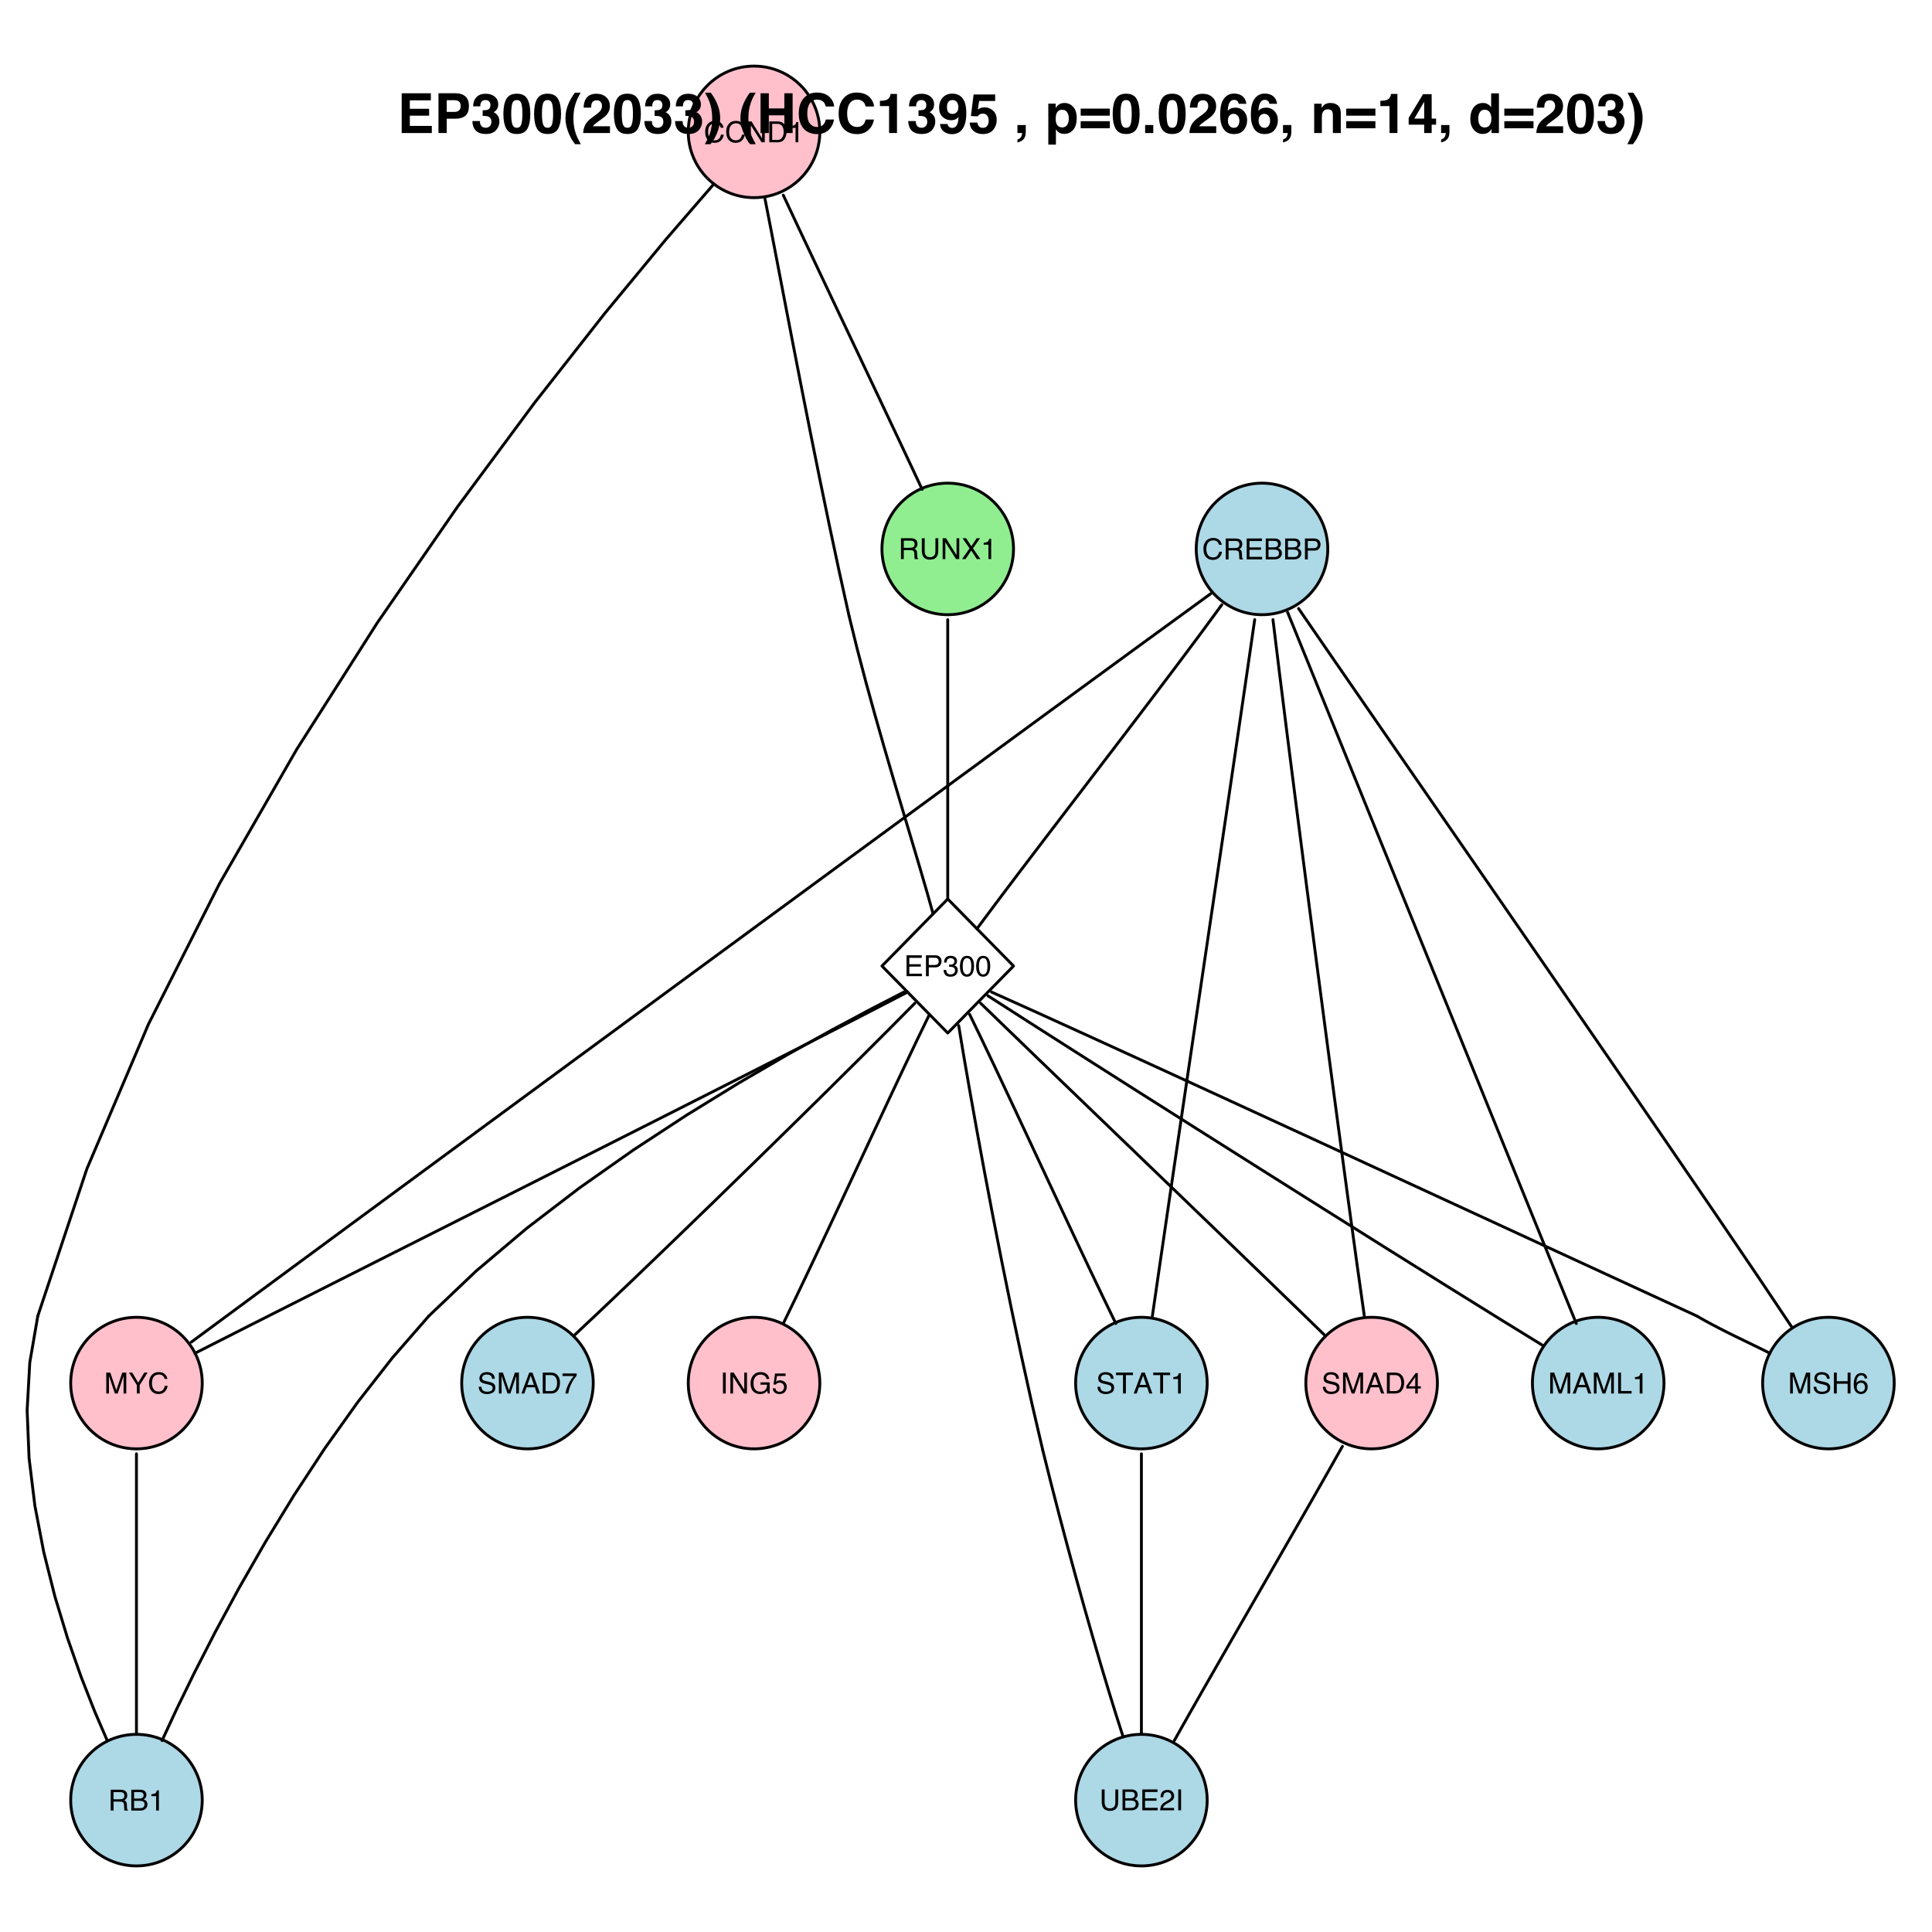 <?xml version="1.0" encoding="UTF-8"?>
<svg xmlns="http://www.w3.org/2000/svg" xmlns:xlink="http://www.w3.org/1999/xlink" width="504pt" height="504pt" viewBox="0 0 504 504" version="1.1">
<defs>
<g>
<symbol overflow="visible" id="glyph0-0">
<path style="stroke:none;" d="M 0.25 0 L 0.25 -5.453 L 4.562 -5.453 L 4.562 0 Z M 3.891 -0.688 L 3.891 -4.766 L 0.922 -4.766 L 0.922 -0.688 Z "/>
</symbol>
<symbol overflow="visible" id="glyph0-1">
<path style="stroke:none;" d="M 2.875 -5.594 C 3.562 -5.594 4.094 -5.41 4.469 -5.047 C 4.852 -4.68 5.066 -4.27 5.109 -3.812 L 4.391 -3.812 C 4.305 -4.164 4.145 -4.441 3.906 -4.641 C 3.664 -4.848 3.32 -4.953 2.875 -4.953 C 2.344 -4.953 1.91 -4.766 1.578 -4.391 C 1.254 -4.016 1.094 -3.438 1.094 -2.656 C 1.094 -2.02 1.238 -1.504 1.531 -1.109 C 1.832 -0.711 2.273 -0.516 2.859 -0.516 C 3.41 -0.516 3.828 -0.723 4.109 -1.141 C 4.254 -1.359 4.367 -1.645 4.453 -2 L 5.172 -2 C 5.098 -1.426 4.883 -0.945 4.531 -0.562 C 4.094 -0.094 3.508 0.141 2.781 0.141 C 2.145 0.141 1.613 -0.051 1.188 -0.438 C 0.613 -0.938 0.328 -1.719 0.328 -2.781 C 0.328 -3.582 0.539 -4.238 0.969 -4.75 C 1.426 -5.312 2.062 -5.594 2.875 -5.594 Z M 2.719 -5.594 Z "/>
</symbol>
<symbol overflow="visible" id="glyph0-2">
<path style="stroke:none;" d="M 0.578 -5.453 L 1.453 -5.453 L 4.203 -1.031 L 4.203 -5.453 L 4.906 -5.453 L 4.906 0 L 4.078 0 L 1.281 -4.406 L 1.281 0 L 0.578 0 Z M 2.688 -5.453 Z "/>
</symbol>
<symbol overflow="visible" id="glyph0-3">
<path style="stroke:none;" d="M 2.672 -0.625 C 2.922 -0.625 3.125 -0.648 3.281 -0.703 C 3.57 -0.805 3.805 -0.992 3.984 -1.266 C 4.129 -1.484 4.238 -1.766 4.312 -2.109 C 4.344 -2.316 4.359 -2.508 4.359 -2.688 C 4.359 -3.352 4.223 -3.875 3.953 -4.25 C 3.691 -4.625 3.258 -4.812 2.656 -4.812 L 1.359 -4.812 L 1.359 -0.625 Z M 0.609 -5.453 L 2.812 -5.453 C 3.562 -5.453 4.145 -5.188 4.562 -4.656 C 4.926 -4.176 5.109 -3.562 5.109 -2.812 C 5.109 -2.227 5 -1.703 4.781 -1.234 C 4.406 -0.41 3.75 0 2.812 0 L 0.609 0 Z "/>
</symbol>
<symbol overflow="visible" id="glyph0-4">
<path style="stroke:none;" d="M 0.734 -3.766 L 0.734 -4.266 C 1.211 -4.316 1.547 -4.395 1.734 -4.5 C 1.922 -4.613 2.062 -4.875 2.156 -5.281 L 2.688 -5.281 L 2.688 0 L 1.969 0 L 1.969 -3.766 Z "/>
</symbol>
<symbol overflow="visible" id="glyph0-5">
<path style="stroke:none;" d="M 3.109 -2.953 C 3.453 -2.953 3.723 -3.02 3.922 -3.156 C 4.129 -3.289 4.234 -3.539 4.234 -3.906 C 4.234 -4.289 4.094 -4.555 3.812 -4.703 C 3.656 -4.773 3.453 -4.812 3.203 -4.812 L 1.406 -4.812 L 1.406 -2.953 Z M 0.672 -5.453 L 3.188 -5.453 C 3.602 -5.453 3.945 -5.391 4.219 -5.266 C 4.727 -5.035 4.984 -4.609 4.984 -3.984 C 4.984 -3.648 4.914 -3.379 4.781 -3.172 C 4.645 -2.961 4.457 -2.797 4.219 -2.672 C 4.426 -2.586 4.582 -2.473 4.688 -2.328 C 4.801 -2.191 4.863 -1.969 4.875 -1.656 L 4.906 -0.922 C 4.906 -0.711 4.922 -0.555 4.953 -0.453 C 4.992 -0.285 5.07 -0.176 5.188 -0.125 L 5.188 0 L 4.281 0 C 4.258 -0.051 4.238 -0.113 4.219 -0.188 C 4.207 -0.258 4.195 -0.398 4.188 -0.609 L 4.141 -1.516 C 4.129 -1.867 4 -2.109 3.75 -2.234 C 3.602 -2.305 3.379 -2.344 3.078 -2.344 L 1.406 -2.344 L 1.406 0 L 0.672 0 Z "/>
</symbol>
<symbol overflow="visible" id="glyph0-6">
<path style="stroke:none;" d="M 1.375 -5.453 L 1.375 -2.078 C 1.375 -1.68 1.453 -1.352 1.609 -1.094 C 1.828 -0.695 2.195 -0.5 2.719 -0.5 C 3.344 -0.5 3.766 -0.711 3.984 -1.141 C 4.109 -1.367 4.172 -1.68 4.172 -2.078 L 4.172 -5.453 L 4.922 -5.453 L 4.922 -2.391 C 4.922 -1.723 4.832 -1.207 4.656 -0.844 C 4.32 -0.188 3.695 0.141 2.781 0.141 C 1.852 0.141 1.227 -0.188 0.906 -0.844 C 0.719 -1.207 0.625 -1.723 0.625 -2.391 L 0.625 -5.453 Z M 2.781 -5.453 Z "/>
</symbol>
<symbol overflow="visible" id="glyph0-7">
<path style="stroke:none;" d="M 1.047 0 L 0.156 0 L 2.109 -2.797 L 0.281 -5.453 L 1.203 -5.453 L 2.594 -3.359 L 3.969 -5.453 L 4.844 -5.453 L 3.016 -2.797 L 4.938 0 L 4.016 0 L 2.562 -2.234 Z "/>
</symbol>
<symbol overflow="visible" id="glyph0-8">
<path style="stroke:none;" d="M 0.656 -5.453 L 4.625 -5.453 L 4.625 -4.781 L 1.375 -4.781 L 1.375 -3.125 L 4.375 -3.125 L 4.375 -2.5 L 1.375 -2.5 L 1.375 -0.656 L 4.672 -0.656 L 4.672 0 L 0.656 0 Z M 2.656 -5.453 Z "/>
</symbol>
<symbol overflow="visible" id="glyph0-9">
<path style="stroke:none;" d="M 2.625 -3.141 C 2.938 -3.141 3.18 -3.188 3.359 -3.281 C 3.629 -3.414 3.766 -3.66 3.766 -4.016 C 3.766 -4.367 3.617 -4.609 3.328 -4.734 C 3.16 -4.797 2.914 -4.828 2.594 -4.828 L 1.281 -4.828 L 1.281 -3.141 Z M 2.875 -0.625 C 3.32 -0.625 3.645 -0.754 3.844 -1.016 C 3.957 -1.18 4.016 -1.383 4.016 -1.625 C 4.016 -2.02 3.844 -2.289 3.5 -2.438 C 3.312 -2.508 3.062 -2.547 2.75 -2.547 L 1.281 -2.547 L 1.281 -0.625 Z M 0.562 -5.453 L 2.906 -5.453 C 3.539 -5.453 3.992 -5.258 4.266 -4.875 C 4.422 -4.645 4.5 -4.383 4.5 -4.094 C 4.5 -3.75 4.398 -3.469 4.203 -3.25 C 4.098 -3.133 3.953 -3.031 3.766 -2.938 C 4.047 -2.832 4.254 -2.711 4.391 -2.578 C 4.641 -2.336 4.766 -2.008 4.766 -1.594 C 4.766 -1.238 4.656 -0.922 4.438 -0.641 C 4.102 -0.211 3.578 0 2.859 0 L 0.562 0 Z "/>
</symbol>
<symbol overflow="visible" id="glyph0-10">
<path style="stroke:none;" d="M 0.656 -5.453 L 3.094 -5.453 C 3.582 -5.453 3.973 -5.312 4.266 -5.031 C 4.566 -4.758 4.719 -4.379 4.719 -3.891 C 4.719 -3.461 4.582 -3.086 4.312 -2.766 C 4.051 -2.453 3.645 -2.297 3.094 -2.297 L 1.391 -2.297 L 1.391 0 L 0.656 0 Z M 3.969 -3.875 C 3.969 -4.281 3.82 -4.555 3.531 -4.703 C 3.363 -4.773 3.141 -4.812 2.859 -4.812 L 1.391 -4.812 L 1.391 -2.922 L 2.859 -2.922 C 3.191 -2.922 3.457 -2.988 3.656 -3.125 C 3.863 -3.27 3.969 -3.52 3.969 -3.875 Z "/>
</symbol>
<symbol overflow="visible" id="glyph0-11">
<path style="stroke:none;" d="M 1.969 0.141 C 1.344 0.141 0.891 -0.031 0.609 -0.375 C 0.328 -0.719 0.188 -1.133 0.188 -1.625 L 0.875 -1.625 C 0.906 -1.281 0.973 -1.031 1.078 -0.875 C 1.242 -0.602 1.555 -0.469 2.016 -0.469 C 2.359 -0.469 2.633 -0.562 2.844 -0.75 C 3.062 -0.938 3.172 -1.176 3.172 -1.469 C 3.172 -1.832 3.055 -2.086 2.828 -2.234 C 2.609 -2.379 2.301 -2.453 1.906 -2.453 C 1.863 -2.453 1.816 -2.453 1.766 -2.453 C 1.723 -2.453 1.676 -2.453 1.625 -2.453 L 1.625 -3.047 C 1.695 -3.035 1.754 -3.023 1.797 -3.016 C 1.848 -3.016 1.898 -3.016 1.953 -3.016 C 2.203 -3.016 2.41 -3.055 2.578 -3.141 C 2.859 -3.273 3 -3.52 3 -3.875 C 3 -4.145 2.906 -4.348 2.719 -4.484 C 2.531 -4.629 2.312 -4.703 2.062 -4.703 C 1.613 -4.703 1.305 -4.555 1.141 -4.266 C 1.047 -4.098 0.988 -3.863 0.969 -3.562 L 0.312 -3.562 C 0.312 -3.957 0.391 -4.297 0.547 -4.578 C 0.816 -5.066 1.297 -5.312 1.984 -5.312 C 2.523 -5.312 2.941 -5.191 3.234 -4.953 C 3.535 -4.711 3.688 -4.363 3.688 -3.906 C 3.688 -3.582 3.598 -3.316 3.422 -3.109 C 3.316 -2.984 3.176 -2.883 3 -2.812 C 3.281 -2.738 3.5 -2.594 3.656 -2.375 C 3.812 -2.156 3.891 -1.891 3.891 -1.578 C 3.891 -1.066 3.723 -0.648 3.391 -0.328 C 3.055 -0.016 2.582 0.141 1.969 0.141 Z "/>
</symbol>
<symbol overflow="visible" id="glyph0-12">
<path style="stroke:none;" d="M 2.047 -5.312 C 2.734 -5.312 3.234 -5.023 3.547 -4.453 C 3.785 -4.016 3.906 -3.414 3.906 -2.656 C 3.906 -1.938 3.797 -1.344 3.578 -0.875 C 3.266 -0.195 2.754 0.141 2.047 0.141 C 1.41 0.141 0.938 -0.133 0.625 -0.688 C 0.363 -1.145 0.234 -1.766 0.234 -2.547 C 0.234 -3.148 0.312 -3.664 0.469 -4.094 C 0.758 -4.906 1.285 -5.312 2.047 -5.312 Z M 2.047 -0.469 C 2.391 -0.469 2.664 -0.617 2.875 -0.922 C 3.082 -1.234 3.188 -1.805 3.188 -2.641 C 3.188 -3.242 3.109 -3.738 2.953 -4.125 C 2.805 -4.508 2.52 -4.703 2.094 -4.703 C 1.695 -4.703 1.406 -4.516 1.219 -4.141 C 1.039 -3.773 0.953 -3.234 0.953 -2.516 C 0.953 -1.973 1.016 -1.539 1.141 -1.219 C 1.316 -0.719 1.617 -0.469 2.047 -0.469 Z "/>
</symbol>
<symbol overflow="visible" id="glyph0-13">
<path style="stroke:none;" d="M 1.062 -1.75 C 1.082 -1.445 1.156 -1.195 1.281 -1 C 1.52 -0.645 1.953 -0.469 2.578 -0.469 C 2.848 -0.469 3.098 -0.504 3.328 -0.578 C 3.766 -0.734 3.984 -1.008 3.984 -1.406 C 3.984 -1.695 3.895 -1.91 3.719 -2.047 C 3.531 -2.16 3.234 -2.266 2.828 -2.359 L 2.094 -2.531 C 1.613 -2.633 1.27 -2.754 1.062 -2.891 C 0.719 -3.117 0.547 -3.457 0.547 -3.906 C 0.547 -4.395 0.711 -4.797 1.047 -5.109 C 1.391 -5.422 1.875 -5.578 2.5 -5.578 C 3.07 -5.578 3.555 -5.438 3.953 -5.156 C 4.348 -4.883 4.547 -4.445 4.547 -3.844 L 3.859 -3.844 C 3.816 -4.133 3.738 -4.359 3.625 -4.516 C 3.395 -4.805 3.008 -4.953 2.469 -4.953 C 2.039 -4.953 1.727 -4.859 1.531 -4.672 C 1.344 -4.484 1.25 -4.27 1.25 -4.031 C 1.25 -3.77 1.359 -3.578 1.578 -3.453 C 1.723 -3.367 2.055 -3.27 2.578 -3.156 L 3.344 -2.984 C 3.707 -2.891 3.988 -2.77 4.188 -2.625 C 4.531 -2.375 4.703 -2.008 4.703 -1.531 C 4.703 -0.926 4.484 -0.492 4.047 -0.234 C 3.609 0.023 3.098 0.156 2.516 0.156 C 1.836 0.156 1.312 -0.016 0.938 -0.359 C 0.551 -0.703 0.359 -1.164 0.359 -1.75 Z M 2.547 -5.594 Z "/>
</symbol>
<symbol overflow="visible" id="glyph0-14">
<path style="stroke:none;" d="M 0.562 -5.453 L 1.609 -5.453 L 3.188 -0.844 L 4.734 -5.453 L 5.781 -5.453 L 5.781 0 L 5.078 0 L 5.078 -3.219 C 5.078 -3.32 5.078 -3.504 5.078 -3.766 C 5.086 -4.023 5.094 -4.301 5.094 -4.594 L 3.547 0 L 2.812 0 L 1.25 -4.594 L 1.25 -4.422 C 1.25 -4.297 1.25 -4.094 1.25 -3.812 C 1.258 -3.539 1.266 -3.344 1.266 -3.219 L 1.266 0 L 0.562 0 Z "/>
</symbol>
<symbol overflow="visible" id="glyph0-15">
<path style="stroke:none;" d="M 3.375 -2.234 L 2.547 -4.641 L 1.672 -2.234 Z M 2.156 -5.453 L 3 -5.453 L 4.969 0 L 4.156 0 L 3.609 -1.625 L 1.453 -1.625 L 0.875 0 L 0.109 0 Z M 2.547 -5.453 Z "/>
</symbol>
<symbol overflow="visible" id="glyph0-16">
<path style="stroke:none;" d="M 2.516 -1.875 L 2.516 -4.281 L 0.812 -1.875 Z M 2.516 0 L 2.516 -1.297 L 0.188 -1.297 L 0.188 -1.953 L 2.625 -5.328 L 3.188 -5.328 L 3.188 -1.875 L 3.969 -1.875 L 3.969 -1.297 L 3.188 -1.297 L 3.188 0 Z "/>
</symbol>
<symbol overflow="visible" id="glyph0-17">
<path style="stroke:none;" d="M 3.969 -5.219 L 3.969 -4.641 C 3.801 -4.473 3.57 -4.18 3.281 -3.766 C 3 -3.359 2.754 -2.922 2.547 -2.453 C 2.328 -1.984 2.16 -1.562 2.047 -1.188 C 1.973 -0.938 1.879 -0.539 1.766 0 L 1.031 0 C 1.195 -1.008 1.566 -2.02 2.141 -3.031 C 2.484 -3.613 2.844 -4.117 3.219 -4.547 L 0.281 -4.547 L 0.281 -5.219 Z "/>
</symbol>
<symbol overflow="visible" id="glyph0-18">
<path style="stroke:none;" d="M 0.594 -5.453 L 1.344 -5.453 L 1.344 -3.203 L 4.172 -3.203 L 4.172 -5.453 L 4.922 -5.453 L 4.922 0 L 4.172 0 L 4.172 -2.547 L 1.344 -2.547 L 1.344 0 L 0.594 0 Z "/>
</symbol>
<symbol overflow="visible" id="glyph0-19">
<path style="stroke:none;" d="M 2.219 -5.328 C 2.812 -5.328 3.223 -5.172 3.453 -4.859 C 3.691 -4.555 3.812 -4.242 3.812 -3.922 L 3.156 -3.922 C 3.113 -4.129 3.051 -4.289 2.969 -4.406 C 2.801 -4.633 2.555 -4.75 2.234 -4.75 C 1.859 -4.75 1.562 -4.578 1.344 -4.234 C 1.125 -3.891 1 -3.395 0.969 -2.75 C 1.125 -2.969 1.316 -3.133 1.547 -3.25 C 1.766 -3.352 2.004 -3.406 2.266 -3.406 C 2.711 -3.406 3.098 -3.258 3.422 -2.969 C 3.754 -2.688 3.922 -2.266 3.922 -1.703 C 3.922 -1.223 3.766 -0.797 3.453 -0.422 C 3.141 -0.047 2.691 0.141 2.109 0.141 C 1.617 0.141 1.191 -0.047 0.828 -0.422 C 0.461 -0.805 0.281 -1.441 0.281 -2.328 C 0.281 -2.992 0.363 -3.555 0.531 -4.016 C 0.832 -4.891 1.395 -5.328 2.219 -5.328 Z M 2.172 -0.453 C 2.523 -0.453 2.785 -0.57 2.953 -0.812 C 3.129 -1.051 3.219 -1.328 3.219 -1.641 C 3.219 -1.91 3.141 -2.172 2.984 -2.422 C 2.828 -2.672 2.547 -2.797 2.141 -2.797 C 1.848 -2.797 1.594 -2.695 1.375 -2.5 C 1.164 -2.312 1.062 -2.023 1.062 -1.641 C 1.062 -1.305 1.16 -1.023 1.359 -0.797 C 1.555 -0.566 1.828 -0.453 2.172 -0.453 Z "/>
</symbol>
<symbol overflow="visible" id="glyph0-20">
<path style="stroke:none;" d="M 0.156 -5.453 L 1.016 -5.453 L 2.578 -2.828 L 4.141 -5.453 L 5.016 -5.453 L 2.953 -2.188 L 2.953 0 L 2.219 0 L 2.219 -2.188 Z M 2.594 -5.453 Z "/>
</symbol>
<symbol overflow="visible" id="glyph0-21">
<path style="stroke:none;" d="M 4.547 -5.453 L 4.547 -4.797 L 2.703 -4.797 L 2.703 0 L 1.953 0 L 1.953 -4.797 L 0.125 -4.797 L 0.125 -5.453 Z "/>
</symbol>
<symbol overflow="visible" id="glyph0-22">
<path style="stroke:none;" d="M 0.234 0 C 0.266 -0.457 0.359 -0.852 0.516 -1.188 C 0.68 -1.531 1.004 -1.844 1.484 -2.125 L 2.188 -2.531 C 2.508 -2.719 2.734 -2.875 2.859 -3 C 3.066 -3.207 3.172 -3.441 3.172 -3.703 C 3.172 -4.016 3.078 -4.258 2.891 -4.438 C 2.703 -4.625 2.457 -4.719 2.156 -4.719 C 1.695 -4.719 1.379 -4.547 1.203 -4.203 C 1.109 -4.016 1.055 -3.754 1.047 -3.422 L 0.359 -3.422 C 0.367 -3.891 0.457 -4.27 0.625 -4.562 C 0.914 -5.07 1.426 -5.328 2.156 -5.328 C 2.758 -5.328 3.203 -5.16 3.484 -4.828 C 3.766 -4.504 3.906 -4.141 3.906 -3.734 C 3.906 -3.305 3.754 -2.941 3.453 -2.641 C 3.285 -2.473 2.977 -2.266 2.531 -2.016 L 2.016 -1.734 C 1.773 -1.598 1.586 -1.469 1.453 -1.344 C 1.203 -1.125 1.047 -0.883 0.984 -0.625 L 3.875 -0.625 L 3.875 0 Z "/>
</symbol>
<symbol overflow="visible" id="glyph0-23">
<path style="stroke:none;" d="M 0.75 -5.453 L 1.484 -5.453 L 1.484 0 L 0.75 0 Z "/>
</symbol>
<symbol overflow="visible" id="glyph0-24">
<path style="stroke:none;" d="M 0.578 -5.453 L 1.312 -5.453 L 1.312 -0.656 L 4.078 -0.656 L 4.078 0 L 0.578 0 Z "/>
</symbol>
<symbol overflow="visible" id="glyph0-25">
<path style="stroke:none;" d="M 2.938 -5.594 C 3.445 -5.594 3.891 -5.492 4.266 -5.297 C 4.805 -5.004 5.133 -4.504 5.25 -3.797 L 4.531 -3.797 C 4.438 -4.191 4.25 -4.477 3.969 -4.656 C 3.688 -4.844 3.336 -4.938 2.922 -4.938 C 2.41 -4.938 1.984 -4.742 1.641 -4.359 C 1.297 -3.984 1.125 -3.426 1.125 -2.688 C 1.125 -2.031 1.266 -1.5 1.547 -1.094 C 1.828 -0.688 2.289 -0.484 2.938 -0.484 C 3.426 -0.484 3.832 -0.625 4.156 -0.906 C 4.477 -1.195 4.645 -1.66 4.656 -2.297 L 2.953 -2.297 L 2.953 -2.922 L 5.344 -2.922 L 5.344 0 L 4.875 0 L 4.688 -0.703 C 4.438 -0.43 4.219 -0.238 4.031 -0.125 C 3.707 0.051 3.297 0.141 2.797 0.141 C 2.148 0.141 1.594 -0.066 1.125 -0.484 C 0.613 -1.004 0.359 -1.723 0.359 -2.641 C 0.359 -3.555 0.609 -4.281 1.109 -4.812 C 1.578 -5.332 2.188 -5.594 2.938 -5.594 Z M 2.812 -5.594 Z "/>
</symbol>
<symbol overflow="visible" id="glyph0-26">
<path style="stroke:none;" d="M 0.938 -1.359 C 0.977 -0.973 1.156 -0.707 1.469 -0.562 C 1.625 -0.488 1.805 -0.453 2.016 -0.453 C 2.41 -0.453 2.703 -0.578 2.891 -0.828 C 3.086 -1.078 3.188 -1.359 3.188 -1.672 C 3.188 -2.035 3.07 -2.316 2.844 -2.516 C 2.613 -2.723 2.344 -2.828 2.031 -2.828 C 1.801 -2.828 1.602 -2.781 1.438 -2.688 C 1.27 -2.602 1.129 -2.484 1.016 -2.328 L 0.438 -2.359 L 0.844 -5.219 L 3.594 -5.219 L 3.594 -4.578 L 1.344 -4.578 L 1.109 -3.094 C 1.234 -3.188 1.352 -3.258 1.469 -3.312 C 1.664 -3.395 1.895 -3.438 2.156 -3.438 C 2.645 -3.438 3.055 -3.273 3.391 -2.953 C 3.734 -2.641 3.906 -2.242 3.906 -1.766 C 3.906 -1.266 3.75 -0.82 3.438 -0.438 C 3.125 -0.051 2.629 0.141 1.953 0.141 C 1.516 0.141 1.129 0.02 0.797 -0.219 C 0.461 -0.469 0.281 -0.848 0.25 -1.359 Z "/>
</symbol>
<symbol overflow="visible" id="glyph1-0">
<path style="stroke:none;" d="M 1.078 0 L 1.078 -10.375 L 9.438 -10.375 L 9.438 0 Z M 8.141 -1.297 L 8.141 -9.078 L 2.375 -9.078 L 2.375 -1.297 Z "/>
</symbol>
<symbol overflow="visible" id="glyph1-1">
<path style="stroke:none;" d="M 8.766 -8.531 L 3.281 -8.531 L 3.281 -6.328 L 8.312 -6.328 L 8.312 -4.531 L 3.281 -4.531 L 3.281 -1.859 L 9.016 -1.859 L 9.016 0 L 1.156 0 L 1.156 -10.375 L 8.766 -10.375 Z "/>
</symbol>
<symbol overflow="visible" id="glyph1-2">
<path style="stroke:none;" d="M 6.938 -7.062 C 6.938 -7.602 6.789 -7.988 6.5 -8.219 C 6.219 -8.445 5.82 -8.562 5.312 -8.562 L 3.297 -8.562 L 3.297 -5.516 L 5.312 -5.516 C 5.82 -5.516 6.219 -5.641 6.5 -5.891 C 6.789 -6.141 6.938 -6.531 6.938 -7.062 Z M 9.078 -7.078 C 9.078 -5.859 8.766 -4.992 8.141 -4.484 C 7.523 -3.984 6.645 -3.734 5.5 -3.734 L 3.297 -3.734 L 3.297 0 L 1.141 0 L 1.141 -10.375 L 5.656 -10.375 C 6.695 -10.375 7.523 -10.102 8.141 -9.562 C 8.766 -9.031 9.078 -8.203 9.078 -7.078 Z "/>
</symbol>
<symbol overflow="visible" id="glyph1-3">
<path style="stroke:none;" d="M 2.344 -3.125 C 2.344 -2.719 2.41 -2.383 2.547 -2.125 C 2.785 -1.625 3.227 -1.375 3.875 -1.375 C 4.27 -1.375 4.613 -1.508 4.906 -1.781 C 5.195 -2.051 5.344 -2.441 5.344 -2.953 C 5.344 -3.617 5.07 -4.066 4.531 -4.297 C 4.219 -4.422 3.727 -4.484 3.062 -4.484 L 3.062 -5.922 C 3.719 -5.93 4.176 -5.992 4.438 -6.109 C 4.875 -6.305 5.094 -6.703 5.094 -7.297 C 5.094 -7.691 4.977 -8.008 4.75 -8.25 C 4.531 -8.488 4.211 -8.609 3.797 -8.609 C 3.328 -8.609 2.977 -8.457 2.75 -8.156 C 2.531 -7.863 2.426 -7.469 2.438 -6.969 L 0.562 -6.969 C 0.582 -7.469 0.672 -7.945 0.828 -8.406 C 0.984 -8.801 1.238 -9.172 1.594 -9.516 C 1.852 -9.754 2.164 -9.938 2.531 -10.062 C 2.895 -10.188 3.336 -10.25 3.859 -10.25 C 4.836 -10.25 5.625 -9.992 6.219 -9.484 C 6.82 -8.984 7.125 -8.312 7.125 -7.469 C 7.125 -6.863 6.941 -6.352 6.578 -5.938 C 6.359 -5.688 6.125 -5.516 5.875 -5.422 C 6.062 -5.422 6.328 -5.258 6.672 -4.938 C 7.18 -4.469 7.438 -3.82 7.438 -3 C 7.438 -2.133 7.133 -1.375 6.531 -0.719 C 5.938 -0.07 5.055 0.25 3.891 0.25 C 2.441 0.25 1.438 -0.219 0.875 -1.156 C 0.57 -1.656 0.406 -2.312 0.375 -3.125 Z "/>
</symbol>
<symbol overflow="visible" id="glyph1-4">
<path style="stroke:none;" d="M 2.5 -5 C 2.5 -3.832 2.594 -2.938 2.781 -2.312 C 2.977 -1.688 3.375 -1.375 3.969 -1.375 C 4.562 -1.375 4.953 -1.688 5.141 -2.312 C 5.328 -2.938 5.422 -3.832 5.422 -5 C 5.422 -6.227 5.328 -7.133 5.141 -7.719 C 4.953 -8.312 4.562 -8.609 3.969 -8.609 C 3.375 -8.609 2.977 -8.312 2.781 -7.719 C 2.594 -7.133 2.5 -6.227 2.5 -5 Z M 3.969 -10.266 C 5.27 -10.266 6.18 -9.805 6.703 -8.891 C 7.223 -7.984 7.484 -6.688 7.484 -5 C 7.484 -3.312 7.223 -2.016 6.703 -1.109 C 6.18 -0.203 5.27 0.25 3.969 0.25 C 2.664 0.25 1.754 -0.203 1.234 -1.109 C 0.711 -2.016 0.453 -3.312 0.453 -5 C 0.453 -6.688 0.711 -7.984 1.234 -8.891 C 1.754 -9.805 2.664 -10.266 3.969 -10.266 Z "/>
</symbol>
<symbol overflow="visible" id="glyph1-5">
<path style="stroke:none;" d="M 1.453 -7.75 C 1.816 -8.613 2.359 -9.539 3.078 -10.531 L 4.594 -10.531 L 4.156 -9.75 C 3.562 -8.664 3.148 -7.531 2.922 -6.344 C 2.773 -5.562 2.703 -4.711 2.703 -3.797 C 2.703 -2.359 2.91 -1.039 3.328 0.156 C 3.566 0.875 4 1.789 4.625 2.906 L 3.141 2.906 L 2.641 2.219 C 2.316 1.812 1.973 1.195 1.609 0.375 C 0.953 -1.082 0.625 -2.516 0.625 -3.922 C 0.625 -5.211 0.898 -6.488 1.453 -7.75 Z "/>
</symbol>
<symbol overflow="visible" id="glyph1-6">
<path style="stroke:none;" d="M 0.453 0 C 0.473 -0.727 0.629 -1.395 0.922 -2 C 1.203 -2.688 1.879 -3.41 2.953 -4.172 C 3.867 -4.828 4.461 -5.297 4.734 -5.578 C 5.148 -6.023 5.359 -6.516 5.359 -7.047 C 5.359 -7.484 5.238 -7.844 5 -8.125 C 4.77 -8.406 4.43 -8.547 3.984 -8.547 C 3.367 -8.547 2.953 -8.32 2.734 -7.875 C 2.609 -7.613 2.535 -7.195 2.516 -6.625 L 0.562 -6.625 C 0.594 -7.488 0.75 -8.188 1.031 -8.719 C 1.57 -9.738 2.523 -10.25 3.891 -10.25 C 4.961 -10.25 5.816 -9.945 6.453 -9.344 C 7.098 -8.75 7.422 -7.961 7.422 -6.984 C 7.422 -6.223 7.191 -5.551 6.734 -4.969 C 6.441 -4.57 5.957 -4.141 5.281 -3.672 L 4.484 -3.094 C 3.984 -2.738 3.641 -2.477 3.453 -2.312 C 3.266 -2.156 3.109 -1.973 2.984 -1.766 L 7.438 -1.766 L 7.438 0 Z "/>
</symbol>
<symbol overflow="visible" id="glyph1-7">
<path style="stroke:none;" d="M 1.688 -10.531 C 2.406 -9.539 2.945 -8.613 3.312 -7.75 C 3.863 -6.488 4.141 -5.211 4.141 -3.922 C 4.141 -2.516 3.816 -1.082 3.172 0.375 C 2.797 1.195 2.445 1.812 2.125 2.219 L 1.625 2.906 L 0.141 2.906 C 0.766 1.789 1.195 0.875 1.438 0.156 C 1.852 -1.039 2.062 -2.359 2.062 -3.797 C 2.062 -4.711 1.988 -5.562 1.844 -6.344 C 1.613 -7.531 1.203 -8.664 0.609 -9.75 L 0.188 -10.531 Z "/>
</symbol>
<symbol overflow="visible" id="glyph1-8">
<path style="stroke:none;" d=""/>
</symbol>
<symbol overflow="visible" id="glyph1-9">
<path style="stroke:none;" d="M 1.078 0 L 1.078 -10.375 L 3.234 -10.375 L 3.234 -6.422 L 7.281 -6.422 L 7.281 -10.375 L 9.438 -10.375 L 9.438 0 L 7.281 0 L 7.281 -4.625 L 3.234 -4.625 L 3.234 0 Z "/>
</symbol>
<symbol overflow="visible" id="glyph1-10">
<path style="stroke:none;" d="M 0.641 -5.094 C 0.641 -6.906 1.129 -8.301 2.109 -9.281 C 2.953 -10.133 4.023 -10.562 5.328 -10.562 C 7.066 -10.562 8.344 -9.988 9.156 -8.844 C 9.594 -8.207 9.832 -7.566 9.875 -6.922 L 7.703 -6.922 C 7.555 -7.41 7.375 -7.785 7.156 -8.047 C 6.758 -8.492 6.176 -8.719 5.406 -8.719 C 4.625 -8.719 4.004 -8.398 3.547 -7.766 C 3.086 -7.129 2.859 -6.227 2.859 -5.062 C 2.859 -3.895 3.098 -3.02 3.578 -2.438 C 4.066 -1.863 4.68 -1.578 5.422 -1.578 C 6.18 -1.578 6.758 -1.828 7.156 -2.328 C 7.375 -2.598 7.555 -3 7.703 -3.531 L 9.844 -3.531 C 9.656 -2.406 9.176 -1.488 8.406 -0.781 C 7.633 -0.07 6.645 0.281 5.438 0.281 C 3.945 0.281 2.773 -0.191 1.922 -1.141 C 1.066 -2.109 0.641 -3.426 0.641 -5.094 Z M 5.266 -10.688 Z "/>
</symbol>
<symbol overflow="visible" id="glyph1-11">
<path style="stroke:none;" d="M 1 -7.031 L 1 -8.406 C 1.633 -8.426 2.078 -8.469 2.328 -8.531 C 2.734 -8.613 3.062 -8.789 3.312 -9.062 C 3.488 -9.238 3.617 -9.484 3.703 -9.797 C 3.754 -9.973 3.781 -10.109 3.781 -10.203 L 5.453 -10.203 L 5.453 0 L 3.391 0 L 3.391 -7.031 Z "/>
</symbol>
<symbol overflow="visible" id="glyph1-12">
<path style="stroke:none;" d="M 0.422 -6.609 C 0.422 -7.703 0.738 -8.586 1.375 -9.266 C 2.008 -9.941 2.828 -10.281 3.828 -10.281 C 5.379 -10.281 6.445 -9.594 7.031 -8.219 C 7.352 -7.445 7.516 -6.426 7.516 -5.156 C 7.516 -3.914 7.359 -2.883 7.047 -2.062 C 6.441 -0.488 5.344 0.297 3.75 0.297 C 2.977 0.297 2.285 0.07 1.672 -0.375 C 1.066 -0.832 0.723 -1.492 0.641 -2.359 L 2.625 -2.359 C 2.676 -2.055 2.801 -1.812 3 -1.625 C 3.207 -1.438 3.484 -1.344 3.828 -1.344 C 4.492 -1.344 4.957 -1.711 5.219 -2.453 C 5.363 -2.848 5.457 -3.438 5.5 -4.219 C 5.312 -3.988 5.117 -3.812 4.922 -3.688 C 4.547 -3.457 4.082 -3.344 3.531 -3.344 C 2.719 -3.344 1.992 -3.625 1.359 -4.188 C 0.734 -4.75 0.422 -5.555 0.422 -6.609 Z M 3.969 -4.984 C 4.238 -4.984 4.5 -5.062 4.75 -5.219 C 5.207 -5.508 5.438 -6.016 5.438 -6.734 C 5.438 -7.305 5.301 -7.758 5.031 -8.094 C 4.758 -8.438 4.391 -8.609 3.922 -8.609 C 3.578 -8.609 3.281 -8.516 3.031 -8.328 C 2.656 -8.023 2.469 -7.516 2.469 -6.797 C 2.469 -6.191 2.586 -5.738 2.828 -5.438 C 3.078 -5.133 3.457 -4.984 3.969 -4.984 Z "/>
</symbol>
<symbol overflow="visible" id="glyph1-13">
<path style="stroke:none;" d="M 2.375 -2.734 C 2.457 -2.297 2.609 -1.957 2.828 -1.719 C 3.055 -1.477 3.383 -1.359 3.812 -1.359 C 4.312 -1.359 4.691 -1.531 4.953 -1.875 C 5.211 -2.227 5.344 -2.672 5.344 -3.203 C 5.344 -3.723 5.219 -4.16 4.969 -4.516 C 4.727 -4.879 4.352 -5.062 3.844 -5.062 C 3.594 -5.062 3.379 -5.031 3.203 -4.969 C 2.891 -4.852 2.656 -4.645 2.5 -4.344 L 0.703 -4.438 L 1.406 -10.062 L 7.031 -10.062 L 7.031 -8.359 L 2.859 -8.359 L 2.5 -6.141 C 2.812 -6.336 3.051 -6.469 3.219 -6.531 C 3.508 -6.645 3.863 -6.703 4.281 -6.703 C 5.125 -6.703 5.859 -6.414 6.484 -5.844 C 7.117 -5.281 7.438 -4.457 7.438 -3.375 C 7.438 -2.426 7.133 -1.582 6.531 -0.844 C 5.926 -0.102 5.02 0.266 3.812 0.266 C 2.844 0.266 2.047 0.004 1.422 -0.516 C 0.797 -1.035 0.445 -1.773 0.375 -2.734 Z "/>
</symbol>
<symbol overflow="visible" id="glyph1-14">
<path style="stroke:none;" d="M 0.828 1.672 C 1.234 1.555 1.531 1.363 1.719 1.094 C 1.906 0.832 2.016 0.469 2.047 0 L 0.828 0 L 0.828 -2.094 L 3 -2.094 L 3 -0.281 C 3 0.039 2.957 0.375 2.875 0.719 C 2.789 1.062 2.633 1.363 2.406 1.625 C 2.156 1.895 1.859 2.098 1.516 2.234 C 1.18 2.367 0.953 2.438 0.828 2.438 Z "/>
</symbol>
<symbol overflow="visible" id="glyph1-15">
<path style="stroke:none;" d="M 6.219 -3.828 C 6.219 -4.422 6.082 -4.941 5.812 -5.391 C 5.539 -5.848 5.102 -6.078 4.5 -6.078 C 3.77 -6.078 3.27 -5.734 3 -5.047 C 2.863 -4.68 2.797 -4.219 2.797 -3.656 C 2.797 -2.77 3.031 -2.145 3.5 -1.781 C 3.781 -1.57 4.113 -1.469 4.5 -1.469 C 5.062 -1.469 5.488 -1.68 5.781 -2.109 C 6.07 -2.535 6.219 -3.109 6.219 -3.828 Z M 5.078 -7.844 C 5.973 -7.844 6.727 -7.508 7.344 -6.844 C 7.969 -6.188 8.281 -5.219 8.281 -3.938 C 8.281 -2.582 7.977 -1.551 7.375 -0.844 C 6.77 -0.133 5.988 0.219 5.031 0.219 C 4.414 0.219 3.91 0.066 3.516 -0.234 C 3.285 -0.41 3.066 -0.66 2.859 -0.984 L 2.859 3.016 L 0.875 3.016 L 0.875 -7.672 L 2.797 -7.672 L 2.797 -6.531 C 3.016 -6.863 3.242 -7.129 3.484 -7.328 C 3.93 -7.672 4.461 -7.844 5.078 -7.844 Z "/>
</symbol>
<symbol overflow="visible" id="glyph1-16">
<path style="stroke:none;" d="M 8.125 -6.375 L 8.125 -4.531 L 0.516 -4.531 L 0.516 -6.375 Z M 8.125 -3.094 L 8.125 -1.25 L 0.516 -1.25 L 0.516 -3.094 Z "/>
</symbol>
<symbol overflow="visible" id="glyph1-17">
<path style="stroke:none;" d="M 0.906 -2.094 L 3.031 -2.094 L 3.031 0 L 0.906 0 Z "/>
</symbol>
<symbol overflow="visible" id="glyph1-18">
<path style="stroke:none;" d="M 2.469 -3.234 C 2.469 -2.68 2.613 -2.227 2.906 -1.875 C 3.195 -1.531 3.57 -1.359 4.031 -1.359 C 4.477 -1.359 4.828 -1.523 5.078 -1.859 C 5.336 -2.203 5.469 -2.641 5.469 -3.172 C 5.469 -3.766 5.32 -4.219 5.031 -4.531 C 4.738 -4.852 4.379 -5.016 3.953 -5.016 C 3.617 -5.016 3.316 -4.91 3.047 -4.703 C 2.66 -4.398 2.469 -3.91 2.469 -3.234 Z M 5.281 -7.625 C 5.281 -7.789 5.219 -7.973 5.094 -8.172 C 4.875 -8.492 4.547 -8.656 4.109 -8.656 C 3.461 -8.656 3 -8.289 2.719 -7.562 C 2.57 -7.156 2.469 -6.555 2.406 -5.766 C 2.656 -6.066 2.941 -6.285 3.266 -6.422 C 3.598 -6.555 3.977 -6.625 4.406 -6.625 C 5.312 -6.625 6.051 -6.316 6.625 -5.703 C 7.207 -5.086 7.5 -4.301 7.5 -3.344 C 7.5 -2.383 7.211 -1.539 6.641 -0.812 C 6.078 -0.094 5.195 0.266 4 0.266 C 2.719 0.266 1.77 -0.27 1.156 -1.344 C 0.688 -2.188 0.453 -3.27 0.453 -4.594 C 0.453 -5.375 0.484 -6.008 0.547 -6.5 C 0.66 -7.363 0.891 -8.082 1.234 -8.656 C 1.523 -9.145 1.906 -9.539 2.375 -9.844 C 2.844 -10.145 3.406 -10.297 4.062 -10.297 C 5.008 -10.297 5.766 -10.051 6.328 -9.562 C 6.891 -9.082 7.207 -8.438 7.281 -7.625 Z "/>
</symbol>
<symbol overflow="visible" id="glyph1-19">
<path style="stroke:none;" d="M 5.188 -7.844 C 5.977 -7.844 6.625 -7.633 7.125 -7.219 C 7.633 -6.812 7.891 -6.125 7.891 -5.156 L 7.891 0 L 5.828 0 L 5.828 -4.656 C 5.828 -5.062 5.773 -5.375 5.672 -5.594 C 5.473 -5.988 5.098 -6.188 4.547 -6.188 C 3.867 -6.188 3.398 -5.895 3.141 -5.312 C 3.016 -5.008 2.953 -4.625 2.953 -4.156 L 2.953 0 L 0.953 0 L 0.953 -7.656 L 2.891 -7.656 L 2.891 -6.531 C 3.141 -6.926 3.379 -7.211 3.609 -7.391 C 4.023 -7.691 4.551 -7.844 5.188 -7.844 Z M 4.453 -7.875 Z "/>
</symbol>
<symbol overflow="visible" id="glyph1-20">
<path style="stroke:none;" d="M 7.531 -2.188 L 6.375 -2.188 L 6.375 0 L 4.422 0 L 4.422 -2.188 L 0.375 -2.188 L 0.375 -3.953 L 4.125 -10.141 L 6.375 -10.141 L 6.375 -3.766 L 7.531 -3.766 Z M 4.422 -3.766 L 4.422 -8.172 L 1.859 -3.766 Z "/>
</symbol>
<symbol overflow="visible" id="glyph1-21">
<path style="stroke:none;" d="M 3.766 -7.844 C 4.223 -7.844 4.633 -7.738 5 -7.531 C 5.363 -7.332 5.656 -7.055 5.875 -6.703 L 5.875 -10.359 L 7.906 -10.359 L 7.906 0 L 5.969 0 L 5.969 -1.062 C 5.676 -0.602 5.348 -0.27 4.984 -0.062 C 4.617 0.133 4.164 0.234 3.625 0.234 C 2.727 0.234 1.973 -0.125 1.359 -0.844 C 0.742 -1.57 0.438 -2.504 0.438 -3.641 C 0.438 -4.941 0.738 -5.969 1.344 -6.719 C 1.945 -7.469 2.754 -7.844 3.766 -7.844 Z M 4.203 -1.453 C 4.766 -1.453 5.191 -1.66 5.484 -2.078 C 5.785 -2.504 5.938 -3.051 5.938 -3.719 C 5.938 -4.656 5.695 -5.328 5.219 -5.734 C 4.938 -5.973 4.602 -6.094 4.219 -6.094 C 3.625 -6.094 3.191 -5.867 2.922 -5.422 C 2.648 -4.984 2.516 -4.438 2.516 -3.781 C 2.516 -3.07 2.648 -2.504 2.922 -2.078 C 3.203 -1.66 3.629 -1.453 4.203 -1.453 Z "/>
</symbol>
</g>
</defs>
<g id="surface13978">
<rect x="0" y="0" width="504" height="504" style="fill:rgb(100%,100%,100%);fill-opacity:1;stroke:none;"/>
<path style="fill-rule:nonzero;fill:rgb(100%,75.294%,79.608%);fill-opacity:1;stroke-width:0.75;stroke-linecap:round;stroke-linejoin:round;stroke:rgb(0%,0%,0%);stroke-opacity:1;stroke-miterlimit:10;" d="M 213.867 34.398 C 213.867 43.875 206.184 51.559 196.707 51.559 C 187.23 51.559 179.547 43.875 179.547 34.398 C 179.547 24.922 187.23 17.242 196.707 17.242 C 206.184 17.242 213.867 24.922 213.867 34.398 "/>
<path style="fill-rule:nonzero;fill:rgb(56.471%,93.333%,56.471%);fill-opacity:1;stroke-width:0.75;stroke-linecap:round;stroke-linejoin:round;stroke:rgb(0%,0%,0%);stroke-opacity:1;stroke-miterlimit:10;" d="M 264.395 143.199 C 264.395 152.676 256.711 160.359 247.234 160.359 C 237.758 160.359 230.074 152.676 230.074 143.199 C 230.074 133.723 237.758 126.039 247.234 126.039 C 256.711 126.039 264.395 133.723 264.395 143.199 "/>
<path style="fill-rule:nonzero;fill:rgb(67.843%,84.706%,90.196%);fill-opacity:1;stroke-width:0.75;stroke-linecap:round;stroke-linejoin:round;stroke:rgb(0%,0%,0%);stroke-opacity:1;stroke-miterlimit:10;" d="M 346.379 143.199 C 346.379 152.676 338.695 160.359 329.219 160.359 C 319.742 160.359 312.059 152.676 312.059 143.199 C 312.059 133.723 319.742 126.039 329.219 126.039 C 338.695 126.039 346.379 133.723 346.379 143.199 "/>
<path style="fill-rule:nonzero;fill:rgb(100%,75.294%,79.608%);fill-opacity:1;stroke-width:0.75;stroke-linecap:round;stroke-linejoin:round;stroke:rgb(0%,0%,0%);stroke-opacity:1;stroke-miterlimit:10;" d="M 374.977 360.801 C 374.977 370.277 367.293 377.961 357.816 377.961 C 348.34 377.961 340.656 370.277 340.656 360.801 C 340.656 351.324 348.34 343.641 357.816 343.641 C 367.293 343.641 374.977 351.324 374.977 360.801 "/>
<path style="fill-rule:nonzero;fill:rgb(67.843%,84.706%,90.196%);fill-opacity:1;stroke-width:0.75;stroke-linecap:round;stroke-linejoin:round;stroke:rgb(0%,0%,0%);stroke-opacity:1;stroke-miterlimit:10;" d="M 154.762 360.801 C 154.762 370.277 147.078 377.961 137.602 377.961 C 128.125 377.961 120.445 370.277 120.445 360.801 C 120.445 351.324 128.125 343.641 137.602 343.641 C 147.078 343.641 154.762 351.324 154.762 360.801 "/>
<path style="fill-rule:nonzero;fill:rgb(67.843%,84.706%,90.196%);fill-opacity:1;stroke-width:0.75;stroke-linecap:round;stroke-linejoin:round;stroke:rgb(0%,0%,0%);stroke-opacity:1;stroke-miterlimit:10;" d="M 494.141 360.801 C 494.141 370.277 486.457 377.961 476.98 377.961 C 467.504 377.961 459.82 370.277 459.82 360.801 C 459.82 351.324 467.504 343.641 476.98 343.641 C 486.457 343.641 494.141 351.324 494.141 360.801 "/>
<path style="fill-rule:nonzero;fill:rgb(100%,75.294%,79.608%);fill-opacity:1;stroke-width:0.75;stroke-linecap:round;stroke-linejoin:round;stroke:rgb(0%,0%,0%);stroke-opacity:1;stroke-miterlimit:10;" d="M 52.758 360.801 C 52.758 370.277 45.074 377.961 35.598 377.961 C 26.121 377.961 18.441 370.277 18.441 360.801 C 18.441 351.324 26.121 343.641 35.598 343.641 C 45.074 343.641 52.758 351.324 52.758 360.801 "/>
<path style="fill-rule:nonzero;fill:rgb(67.843%,84.706%,90.196%);fill-opacity:1;stroke-width:0.75;stroke-linecap:round;stroke-linejoin:round;stroke:rgb(0%,0%,0%);stroke-opacity:1;stroke-miterlimit:10;" d="M 52.758 469.602 C 52.758 479.078 45.074 486.758 35.598 486.758 C 26.121 486.758 18.441 479.078 18.441 469.602 C 18.441 460.125 26.121 452.441 35.598 452.441 C 45.074 452.441 52.758 460.125 52.758 469.602 "/>
<path style="fill-rule:nonzero;fill:rgb(67.843%,84.706%,90.196%);fill-opacity:1;stroke-width:0.75;stroke-linecap:round;stroke-linejoin:round;stroke:rgb(0%,0%,0%);stroke-opacity:1;stroke-miterlimit:10;" d="M 314.918 360.801 C 314.918 370.277 307.234 377.961 297.758 377.961 C 288.281 377.961 280.598 370.277 280.598 360.801 C 280.598 351.324 288.281 343.641 297.758 343.641 C 307.234 343.641 314.918 351.324 314.918 360.801 "/>
<path style="fill-rule:nonzero;fill:rgb(67.843%,84.706%,90.196%);fill-opacity:1;stroke-width:0.75;stroke-linecap:round;stroke-linejoin:round;stroke:rgb(0%,0%,0%);stroke-opacity:1;stroke-miterlimit:10;" d="M 314.918 469.602 C 314.918 479.078 307.234 486.758 297.758 486.758 C 288.281 486.758 280.598 479.078 280.598 469.602 C 280.598 460.125 288.281 452.441 297.758 452.441 C 307.234 452.441 314.918 460.125 314.918 469.602 "/>
<path style="fill-rule:nonzero;fill:rgb(67.843%,84.706%,90.196%);fill-opacity:1;stroke-width:0.75;stroke-linecap:round;stroke-linejoin:round;stroke:rgb(0%,0%,0%);stroke-opacity:1;stroke-miterlimit:10;" d="M 434.082 360.801 C 434.082 370.277 426.398 377.961 416.922 377.961 C 407.445 377.961 399.762 370.277 399.762 360.801 C 399.762 351.324 407.445 343.641 416.922 343.641 C 426.398 343.641 434.082 351.324 434.082 360.801 "/>
<path style="fill-rule:nonzero;fill:rgb(100%,75.294%,79.608%);fill-opacity:1;stroke-width:0.75;stroke-linecap:round;stroke-linejoin:round;stroke:rgb(0%,0%,0%);stroke-opacity:1;stroke-miterlimit:10;" d="M 213.867 360.801 C 213.867 370.277 206.184 377.961 196.707 377.961 C 187.23 377.961 179.547 370.277 179.547 360.801 C 179.547 351.324 187.23 343.641 196.707 343.641 C 206.184 343.641 213.867 351.324 213.867 360.801 "/>
<path style="fill:none;stroke-width:0.75;stroke-linecap:round;stroke-linejoin:round;stroke:rgb(0%,0%,0%);stroke-opacity:1;stroke-miterlimit:10;" d="M 230.074 252 L 247.234 234.516 L 264.395 252 L 247.234 269.484 L 230.074 252 "/>
<g style="fill:rgb(0%,0%,0%);fill-opacity:1;">
  <use xlink:href="#glyph0-1" x="183.629" y="37.125"/>
  <use xlink:href="#glyph0-1" x="189.113" y="37.125"/>
  <use xlink:href="#glyph0-2" x="194.597" y="37.125"/>
  <use xlink:href="#glyph0-3" x="200.081" y="37.125"/>
  <use xlink:href="#glyph0-4" x="205.565" y="37.125"/>
</g>
<g style="fill:rgb(0%,0%,0%);fill-opacity:1;">
  <use xlink:href="#glyph0-5" x="234.363" y="145.855"/>
  <use xlink:href="#glyph0-6" x="239.847" y="145.855"/>
  <use xlink:href="#glyph0-2" x="245.331" y="145.855"/>
  <use xlink:href="#glyph0-7" x="250.815" y="145.855"/>
  <use xlink:href="#glyph0-4" x="255.88" y="145.855"/>
</g>
<g style="fill:rgb(0%,0%,0%);fill-opacity:1;">
  <use xlink:href="#glyph0-1" x="313.605" y="145.926"/>
  <use xlink:href="#glyph0-5" x="319.089" y="145.926"/>
  <use xlink:href="#glyph0-8" x="324.573" y="145.926"/>
  <use xlink:href="#glyph0-9" x="329.638" y="145.926"/>
  <use xlink:href="#glyph0-9" x="334.703" y="145.926"/>
  <use xlink:href="#glyph0-10" x="339.768" y="145.926"/>
</g>
<g style="fill:rgb(0%,0%,0%);fill-opacity:1;">
  <use xlink:href="#glyph0-8" x="235.836" y="254.656"/>
  <use xlink:href="#glyph0-10" x="240.901" y="254.656"/>
  <use xlink:href="#glyph0-11" x="245.966" y="254.656"/>
  <use xlink:href="#glyph0-12" x="250.189" y="254.656"/>
  <use xlink:href="#glyph0-12" x="254.412" y="254.656"/>
</g>
<g style="fill:rgb(0%,0%,0%);fill-opacity:1;">
  <use xlink:href="#glyph0-13" x="344.734" y="363.52"/>
  <use xlink:href="#glyph0-14" x="349.799" y="363.52"/>
  <use xlink:href="#glyph0-15" x="356.125" y="363.52"/>
  <use xlink:href="#glyph0-3" x="361.19" y="363.52"/>
  <use xlink:href="#glyph0-16" x="366.674" y="363.52"/>
</g>
<g style="fill:rgb(0%,0%,0%);fill-opacity:1;">
  <use xlink:href="#glyph0-13" x="124.52" y="363.52"/>
  <use xlink:href="#glyph0-14" x="129.585" y="363.52"/>
  <use xlink:href="#glyph0-15" x="135.91" y="363.52"/>
  <use xlink:href="#glyph0-3" x="140.975" y="363.52"/>
  <use xlink:href="#glyph0-17" x="146.459" y="363.52"/>
</g>
<g style="fill:rgb(0%,0%,0%);fill-opacity:1;">
  <use xlink:href="#glyph0-14" x="466.43" y="363.52"/>
  <use xlink:href="#glyph0-13" x="472.755" y="363.52"/>
  <use xlink:href="#glyph0-18" x="477.82" y="363.52"/>
  <use xlink:href="#glyph0-19" x="483.304" y="363.52"/>
</g>
<g style="fill:rgb(0%,0%,0%);fill-opacity:1;">
  <use xlink:href="#glyph0-14" x="27.16" y="363.527"/>
  <use xlink:href="#glyph0-20" x="33.486" y="363.527"/>
  <use xlink:href="#glyph0-1" x="38.551" y="363.527"/>
</g>
<g style="fill:rgb(0%,0%,0%);fill-opacity:1;">
  <use xlink:href="#glyph0-5" x="28.211" y="472.328"/>
  <use xlink:href="#glyph0-9" x="33.695" y="472.328"/>
  <use xlink:href="#glyph0-4" x="38.76" y="472.328"/>
</g>
<g style="fill:rgb(0%,0%,0%);fill-opacity:1;">
  <use xlink:href="#glyph0-13" x="285.941" y="363.52"/>
  <use xlink:href="#glyph0-21" x="291.006" y="363.52"/>
  <use xlink:href="#glyph0-15" x="295.645" y="363.52"/>
  <use xlink:href="#glyph0-21" x="300.71" y="363.52"/>
  <use xlink:href="#glyph0-4" x="305.348" y="363.52"/>
</g>
<g style="fill:rgb(0%,0%,0%);fill-opacity:1;">
  <use xlink:href="#glyph0-6" x="286.785" y="472.258"/>
  <use xlink:href="#glyph0-9" x="292.269" y="472.258"/>
  <use xlink:href="#glyph0-8" x="297.334" y="472.258"/>
  <use xlink:href="#glyph0-22" x="302.399" y="472.258"/>
  <use xlink:href="#glyph0-23" x="306.622" y="472.258"/>
</g>
<g style="fill:rgb(0%,0%,0%);fill-opacity:1;">
  <use xlink:href="#glyph0-14" x="403.84" y="363.527"/>
  <use xlink:href="#glyph0-15" x="410.165" y="363.527"/>
  <use xlink:href="#glyph0-14" x="415.23" y="363.527"/>
  <use xlink:href="#glyph0-24" x="421.556" y="363.527"/>
  <use xlink:href="#glyph0-4" x="425.779" y="363.527"/>
</g>
<g style="fill:rgb(0%,0%,0%);fill-opacity:1;">
  <use xlink:href="#glyph0-23" x="187.844" y="363.527"/>
  <use xlink:href="#glyph0-2" x="189.954" y="363.527"/>
  <use xlink:href="#glyph0-25" x="195.438" y="363.527"/>
  <use xlink:href="#glyph0-26" x="201.344" y="363.527"/>
</g>
<path style="fill:none;stroke-width:0.75;stroke-linecap:round;stroke-linejoin:round;stroke:rgb(0%,0%,0%);stroke-opacity:1;stroke-miterlimit:10;" d="M 204.336 50.914 L 207.406 57.469 L 210.848 64.77 L 214.562 72.633 L 218.457 80.867 L 222.449 89.285 L 226.438 97.707 L 230.332 105.941 L 234.047 113.801 L 237.488 121.102 L 240.559 127.656 "/>
<path style="fill:none;stroke-width:0.75;stroke-linecap:round;stroke-linejoin:round;stroke:rgb(0%,0%,0%);stroke-opacity:1;stroke-miterlimit:10;" d="M 199.566 51.887 L 201.109 59.812 L 202.855 68.891 L 204.785 78.938 L 206.875 89.762 L 209.102 101.188 L 211.441 113.016 L 213.875 125.066 L 216.375 137.152 L 218.926 149.09 L 221.496 160.688 "/>
<path style="fill:none;stroke-width:0.75;stroke-linecap:round;stroke-linejoin:round;stroke:rgb(0%,0%,0%);stroke-opacity:1;stroke-miterlimit:10;" d="M 221.496 160.688 L 223.602 169.234 L 225.879 177.906 L 228.273 186.59 L 230.723 195.176 L 233.172 203.551 L 235.566 211.605 L 237.844 219.227 L 239.949 226.309 L 241.828 232.734 L 243.422 238.398 "/>
<path style="fill:none;stroke-width:0.75;stroke-linecap:round;stroke-linejoin:round;stroke:rgb(0%,0%,0%);stroke-opacity:1;stroke-miterlimit:10;" d="M 186.223 48 L 173.691 62.484 L 157.812 81.695 L 139.418 105.117 L 119.336 132.227 L 98.398 162.508 L 77.43 195.441 L 57.262 230.504 L 38.727 267.184 L 22.648 304.961 L 9.859 343.312 "/>
<path style="fill:none;stroke-width:0.75;stroke-linecap:round;stroke-linejoin:round;stroke:rgb(0%,0%,0%);stroke-opacity:1;stroke-miterlimit:10;" d="M 9.859 343.312 L 7.766 355.465 L 7.078 367.887 L 7.586 380.395 L 9.098 392.789 L 11.41 404.879 L 14.32 416.473 L 17.633 427.383 L 21.148 437.41 L 24.66 446.367 L 27.973 454.059 "/>
<path style="fill:none;stroke-width:0.75;stroke-linecap:round;stroke-linejoin:round;stroke:rgb(0%,0%,0%);stroke-opacity:1;stroke-miterlimit:10;" d="M 247.234 161.656 L 247.234 234.516 "/>
<path style="fill:none;stroke-width:0.75;stroke-linecap:round;stroke-linejoin:round;stroke:rgb(0%,0%,0%);stroke-opacity:1;stroke-miterlimit:10;" d="M 318.73 157.77 L 313.391 165.043 L 307.238 173.277 L 300.492 182.207 L 293.367 191.578 L 286.082 201.121 L 278.852 210.578 L 271.898 219.684 L 265.438 228.18 L 259.688 235.801 L 254.859 242.285 "/>
<path style="fill:none;stroke-width:0.75;stroke-linecap:round;stroke-linejoin:round;stroke:rgb(0%,0%,0%);stroke-opacity:1;stroke-miterlimit:10;" d="M 338.75 158.742 L 348.145 172.387 L 359.914 189.434 L 373.457 209.031 L 388.172 230.332 L 403.457 252.484 L 418.715 274.637 L 433.344 295.941 L 446.742 315.539 L 458.309 332.586 L 467.449 346.23 "/>
<path style="fill:none;stroke-width:0.75;stroke-linecap:round;stroke-linejoin:round;stroke:rgb(0%,0%,0%);stroke-opacity:1;stroke-miterlimit:10;" d="M 332.078 161.656 L 333.75 175.348 L 335.836 192.02 L 338.246 210.934 L 340.879 231.336 L 343.637 252.484 L 346.422 273.637 L 349.141 294.039 L 351.691 312.953 L 353.98 329.625 L 355.91 343.312 "/>
<path style="fill:none;stroke-width:0.75;stroke-linecap:round;stroke-linejoin:round;stroke:rgb(0%,0%,0%);stroke-opacity:1;stroke-miterlimit:10;" d="M 315.871 154.855 L 297.691 168.09 L 273.844 185.516 L 245.75 206.09 L 214.836 228.762 L 182.527 252.484 L 150.246 276.207 L 119.422 298.883 L 91.469 319.457 L 67.82 336.883 L 49.898 350.113 "/>
<path style="fill:none;stroke-width:0.75;stroke-linecap:round;stroke-linejoin:round;stroke:rgb(0%,0%,0%);stroke-opacity:1;stroke-miterlimit:10;" d="M 327.312 161.656 L 325.328 175.348 L 322.887 192.02 L 320.105 210.934 L 317.094 231.336 L 313.965 252.484 L 310.84 273.637 L 307.824 294.039 L 305.043 312.953 L 302.602 329.625 L 300.617 343.312 "/>
<path style="fill:none;stroke-width:0.75;stroke-linecap:round;stroke-linejoin:round;stroke:rgb(0%,0%,0%);stroke-opacity:1;stroke-miterlimit:10;" d="M 335.891 159.715 L 341.5 173.512 L 348.391 190.48 L 356.242 209.828 L 364.734 230.762 L 373.547 252.484 L 382.359 274.211 L 390.852 295.145 L 398.703 314.488 L 405.594 331.457 L 411.203 345.258 "/>
<path style="fill:none;stroke-width:0.75;stroke-linecap:round;stroke-linejoin:round;stroke:rgb(0%,0%,0%);stroke-opacity:1;stroke-miterlimit:10;" d="M 258.672 258.801 L 269.359 263.605 L 282.84 269.734 L 298.715 276.992 L 316.574 285.191 L 336.012 294.137 L 356.621 303.633 L 377.996 313.492 L 399.73 323.52 L 421.422 333.523 L 442.66 343.312 "/>
<path style="fill:none;stroke-width:0.75;stroke-linecap:round;stroke-linejoin:round;stroke:rgb(0%,0%,0%);stroke-opacity:1;stroke-miterlimit:10;" d="M 442.66 343.312 L 444.664 344.453 L 446.656 345.535 L 448.641 346.574 L 450.609 347.574 L 452.551 348.535 L 454.469 349.469 L 456.348 350.379 L 458.188 351.273 L 459.984 352.152 L 461.727 353.027 "/>
<path style="fill:none;stroke-width:0.75;stroke-linecap:round;stroke-linejoin:round;stroke:rgb(0%,0%,0%);stroke-opacity:1;stroke-miterlimit:10;" d="M 255.812 261.715 L 262.594 268.277 L 270.715 276.113 L 279.855 284.918 L 289.691 294.387 L 299.902 304.215 L 310.176 314.102 L 320.184 323.742 L 329.605 332.84 L 338.129 341.082 L 345.426 348.172 "/>
<path style="fill:none;stroke-width:0.75;stroke-linecap:round;stroke-linejoin:round;stroke:rgb(0%,0%,0%);stroke-opacity:1;stroke-miterlimit:10;" d="M 238.652 261.715 L 232.156 268.277 L 224.309 276.113 L 215.418 284.918 L 205.801 294.387 L 195.754 304.215 L 185.598 314.102 L 175.633 323.742 L 166.172 332.84 L 157.523 341.082 L 149.996 348.172 "/>
<path style="fill:none;stroke-width:0.75;stroke-linecap:round;stroke-linejoin:round;stroke:rgb(0%,0%,0%);stroke-opacity:1;stroke-miterlimit:10;" d="M 236.746 258.801 L 224.051 265.371 L 207.715 273.73 L 188.605 283.438 L 167.605 294.066 L 145.586 305.188 L 123.426 316.363 L 101.996 327.168 L 82.176 337.168 L 64.836 345.93 L 50.852 353.027 "/>
<path style="fill:none;stroke-width:0.75;stroke-linecap:round;stroke-linejoin:round;stroke:rgb(0%,0%,0%);stroke-opacity:1;stroke-miterlimit:10;" d="M 235.793 258.801 L 227.355 263.16 L 217.141 268.617 L 205.48 275.098 L 192.719 282.535 L 179.191 290.855 L 165.234 299.996 L 151.184 309.883 L 137.383 320.441 L 124.164 331.609 L 111.863 343.312 "/>
<path style="fill:none;stroke-width:0.75;stroke-linecap:round;stroke-linejoin:round;stroke:rgb(0%,0%,0%);stroke-opacity:1;stroke-miterlimit:10;" d="M 111.863 343.312 L 102.348 354.23 L 93.277 365.836 L 84.699 377.883 L 76.66 390.129 L 69.203 402.328 L 62.375 414.238 L 56.223 425.609 L 50.793 436.199 L 46.125 445.762 L 42.273 454.059 "/>
<path style="fill:none;stroke-width:0.75;stroke-linecap:round;stroke-linejoin:round;stroke:rgb(0%,0%,0%);stroke-opacity:1;stroke-miterlimit:10;" d="M 252.953 264.629 L 256.055 271.031 L 259.574 278.422 L 263.41 286.574 L 267.473 295.246 L 271.66 304.215 L 275.879 313.238 L 280.027 322.09 L 284.008 330.531 L 287.727 338.332 L 291.086 345.258 "/>
<path style="fill:none;stroke-width:0.75;stroke-linecap:round;stroke-linejoin:round;stroke:rgb(0%,0%,0%);stroke-opacity:1;stroke-miterlimit:10;" d="M 250.094 267.543 L 251.375 275.234 L 252.922 284.188 L 254.711 294.219 L 256.715 305.125 L 258.91 316.723 L 261.281 328.812 L 263.801 341.207 L 266.445 353.711 L 269.191 366.137 L 272.02 378.285 "/>
<path style="fill:none;stroke-width:0.75;stroke-linecap:round;stroke-linejoin:round;stroke:rgb(0%,0%,0%);stroke-opacity:1;stroke-miterlimit:10;" d="M 272.02 378.285 L 274.074 386.52 L 276.215 394.832 L 278.41 403.133 L 280.637 411.328 L 282.863 419.328 L 285.062 427.035 L 287.199 434.359 L 289.254 441.203 L 291.195 447.477 L 292.992 453.086 "/>
<path style="fill:none;stroke-width:0.75;stroke-linecap:round;stroke-linejoin:round;stroke:rgb(0%,0%,0%);stroke-opacity:1;stroke-miterlimit:10;" d="M 257.719 259.77 L 267.824 266.262 L 280.57 274.398 L 295.324 283.781 L 311.473 294.012 L 328.383 304.699 L 345.438 315.445 L 362.016 325.855 L 377.484 335.527 L 391.23 344.07 L 402.621 351.086 "/>
<path style="fill:none;stroke-width:0.75;stroke-linecap:round;stroke-linejoin:round;stroke:rgb(0%,0%,0%);stroke-opacity:1;stroke-miterlimit:10;" d="M 242.469 264.629 L 239.367 271.031 L 235.848 278.422 L 232.008 286.574 L 227.945 295.246 L 223.758 304.215 L 219.543 313.238 L 215.395 322.09 L 211.41 330.531 L 207.691 338.332 L 204.336 345.258 "/>
<path style="fill:none;stroke-width:0.75;stroke-linecap:round;stroke-linejoin:round;stroke:rgb(0%,0%,0%);stroke-opacity:1;stroke-miterlimit:10;" d="M 350.191 377.312 L 346.492 383.871 L 342.336 391.172 L 337.836 399.031 L 333.105 407.266 L 328.266 415.688 L 323.422 424.105 L 318.695 432.34 L 314.195 440.199 L 310.039 447.5 L 306.34 454.059 "/>
<path style="fill:none;stroke-width:0.75;stroke-linecap:round;stroke-linejoin:round;stroke:rgb(0%,0%,0%);stroke-opacity:1;stroke-miterlimit:10;" d="M 35.598 379.258 L 35.598 452.113 "/>
<path style="fill:none;stroke-width:0.75;stroke-linecap:round;stroke-linejoin:round;stroke:rgb(0%,0%,0%);stroke-opacity:1;stroke-miterlimit:10;" d="M 297.758 379.258 L 297.758 452.113 "/>
<g style="fill:rgb(0%,0%,0%);fill-opacity:1;">
  <use xlink:href="#glyph1-1" x="103.633" y="34.707"/>
  <use xlink:href="#glyph1-2" x="113.242" y="34.707"/>
  <use xlink:href="#glyph1-3" x="122.851" y="34.707"/>
  <use xlink:href="#glyph1-4" x="130.863" y="34.707"/>
  <use xlink:href="#glyph1-4" x="138.875" y="34.707"/>
  <use xlink:href="#glyph1-5" x="146.887" y="34.707"/>
  <use xlink:href="#glyph1-6" x="151.684" y="34.707"/>
  <use xlink:href="#glyph1-4" x="159.696" y="34.707"/>
  <use xlink:href="#glyph1-3" x="167.708" y="34.707"/>
  <use xlink:href="#glyph1-3" x="175.72" y="34.707"/>
  <use xlink:href="#glyph1-7" x="183.732" y="34.707"/>
  <use xlink:href="#glyph1-8" x="188.53" y="34.707"/>
  <use xlink:href="#glyph1-5" x="192.532" y="34.707"/>
  <use xlink:href="#glyph1-9" x="197.33" y="34.707"/>
  <use xlink:href="#glyph1-10" x="207.733" y="34.707"/>
  <use xlink:href="#glyph1-10" x="218.137" y="34.707"/>
  <use xlink:href="#glyph1-11" x="228.541" y="34.707"/>
  <use xlink:href="#glyph1-3" x="236.553" y="34.707"/>
  <use xlink:href="#glyph1-12" x="244.565" y="34.707"/>
  <use xlink:href="#glyph1-13" x="252.577" y="34.707"/>
  <use xlink:href="#glyph1-8" x="260.589" y="34.707"/>
  <use xlink:href="#glyph1-14" x="264.592" y="34.707"/>
  <use xlink:href="#glyph1-8" x="268.594" y="34.707"/>
  <use xlink:href="#glyph1-15" x="272.597" y="34.707"/>
  <use xlink:href="#glyph1-16" x="281.397" y="34.707"/>
  <use xlink:href="#glyph1-4" x="289.81" y="34.707"/>
  <use xlink:href="#glyph1-17" x="297.822" y="34.707"/>
  <use xlink:href="#glyph1-4" x="301.824" y="34.707"/>
  <use xlink:href="#glyph1-6" x="309.836" y="34.707"/>
  <use xlink:href="#glyph1-18" x="317.848" y="34.707"/>
  <use xlink:href="#glyph1-18" x="325.86" y="34.707"/>
  <use xlink:href="#glyph1-14" x="333.873" y="34.707"/>
  <use xlink:href="#glyph1-8" x="337.875" y="34.707"/>
  <use xlink:href="#glyph1-19" x="341.878" y="34.707"/>
  <use xlink:href="#glyph1-16" x="350.677" y="34.707"/>
  <use xlink:href="#glyph1-11" x="359.091" y="34.707"/>
  <use xlink:href="#glyph1-20" x="367.103" y="34.707"/>
  <use xlink:href="#glyph1-14" x="375.115" y="34.707"/>
  <use xlink:href="#glyph1-8" x="379.117" y="34.707"/>
  <use xlink:href="#glyph1-21" x="383.12" y="34.707"/>
  <use xlink:href="#glyph1-16" x="391.92" y="34.707"/>
  <use xlink:href="#glyph1-6" x="400.333" y="34.707"/>
  <use xlink:href="#glyph1-4" x="408.345" y="34.707"/>
  <use xlink:href="#glyph1-3" x="416.357" y="34.707"/>
  <use xlink:href="#glyph1-7" x="424.369" y="34.707"/>
</g>
</g>
</svg>
